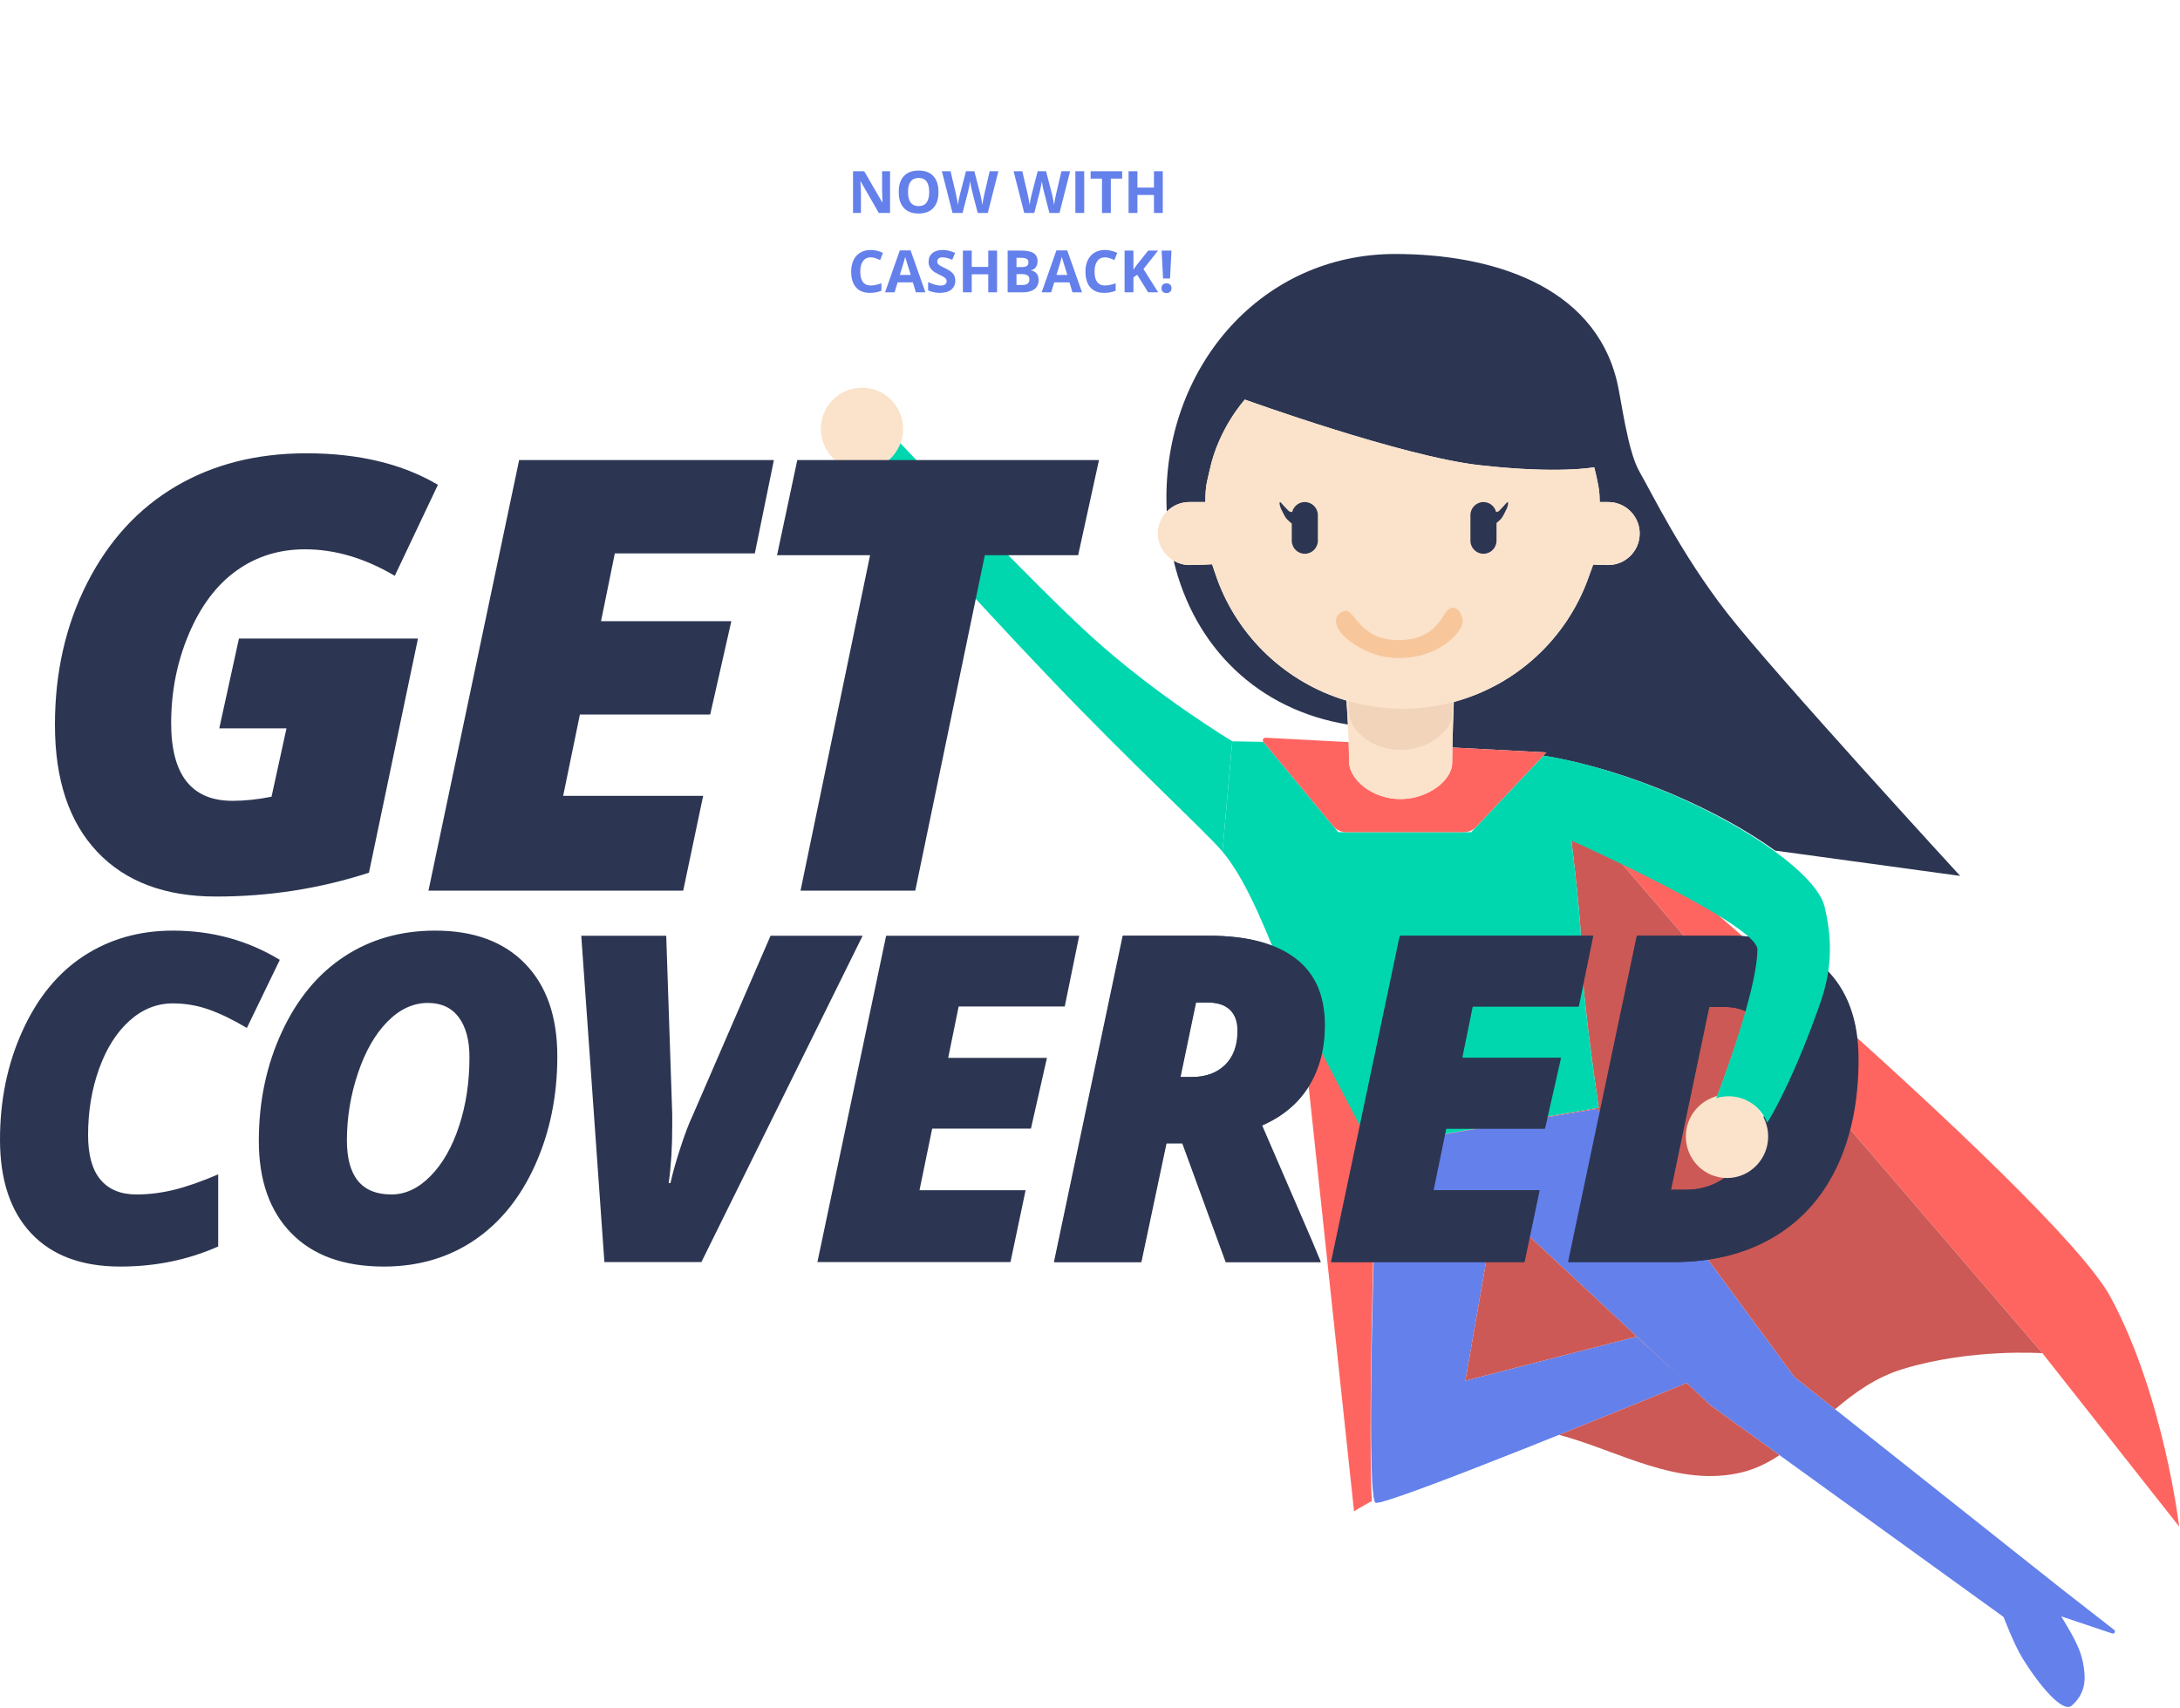 <svg width="522" height="409" viewBox="0 0 522 409" fill="none" xmlns="http://www.w3.org/2000/svg">
<path fill-rule="evenodd" clip-rule="evenodd" d="M493.232 380.195L443.898 341.046L439.411 337.486L429.667 329.753L382.409 265.553L329.764 274.27C329.748 274.273 327.546 335.665 328.549 354.469C328.724 357.75 328.994 359.766 329.393 359.899C329.54 359.948 329.929 359.891 330.467 359.767C334.58 358.82 349.389 353.135 364.664 347.074C367.553 345.928 370.451 344.77 373.302 343.628C389.455 337.152 403.874 331.21 403.874 331.21L391.884 320.098L350.88 330.648L356.551 298.114L365.504 295.428L409.672 336.618L426.1 348.484L430.152 351.41L479.759 387.24C479.759 387.24 482.211 393.747 484.28 397.11C488.145 403.391 493.901 410.379 496.068 408.476C499.406 405.545 499.266 402.207 499.1 400.429C498.793 397.139 497.928 394.673 495.956 391.165C495.351 390.089 495.313 390.026 493.568 387.098L505.77 391.186C506.28 391.357 506.658 390.707 506.258 390.349L493.232 380.195Z" fill="#6480EB"/>
<g filter="url(#filter0_d)">
<path d="M182 34C182 22.954 190.954 14 202 14H282C293.046 14 302 22.954 302 34V76.84C302 87.886 293.046 96.84 282 96.84H259.766C257.7 96.84 256.026 98.515 256.026 100.58C256.026 103.447 252.935 105.248 250.441 103.834L240.491 98.194C238.926 97.306 237.159 96.84 235.36 96.84H202C190.954 96.84 182 87.886 182 76.84V34Z" fill="white"/>
</g>
<path d="M213.124 51H210.431L206.083 43.44H206.021C206.108 44.775 206.151 45.727 206.151 46.297V51H204.258V41.006H206.931L211.271 48.491H211.319C211.251 47.192 211.217 46.274 211.217 45.736V41.006H213.124V51ZM224.718 45.989C224.718 47.644 224.308 48.915 223.487 49.804C222.667 50.692 221.491 51.137 219.96 51.137C218.429 51.137 217.253 50.692 216.433 49.804C215.612 48.915 215.202 47.639 215.202 45.976C215.202 44.312 215.612 43.043 216.433 42.168C217.257 41.288 218.438 40.849 219.974 40.849C221.509 40.849 222.683 41.291 223.494 42.175C224.31 43.059 224.718 44.33 224.718 45.989ZM217.424 45.989C217.424 47.106 217.636 47.947 218.06 48.512C218.483 49.077 219.117 49.359 219.96 49.359C221.651 49.359 222.496 48.236 222.496 45.989C222.496 43.738 221.655 42.612 219.974 42.612C219.131 42.612 218.495 42.897 218.066 43.467C217.638 44.032 217.424 44.873 217.424 45.989ZM236.523 51H234.11L232.757 45.75C232.707 45.563 232.62 45.178 232.497 44.595C232.379 44.007 232.31 43.613 232.292 43.412C232.265 43.658 232.196 44.055 232.087 44.602C231.978 45.144 231.893 45.531 231.834 45.764L230.487 51H228.081L225.531 41.006H227.616L228.895 46.461C229.118 47.468 229.28 48.341 229.38 49.079C229.407 48.819 229.469 48.418 229.564 47.876C229.665 47.329 229.758 46.905 229.845 46.605L231.301 41.006H233.304L234.76 46.605C234.824 46.855 234.903 47.238 234.999 47.753C235.095 48.268 235.168 48.71 235.218 49.079C235.263 48.724 235.336 48.282 235.437 47.753C235.537 47.22 235.628 46.789 235.71 46.461L236.981 41.006H239.066L236.523 51ZM253.695 51H251.282L249.929 45.75C249.879 45.563 249.792 45.178 249.669 44.595C249.55 44.007 249.482 43.613 249.464 43.412C249.437 43.658 249.368 44.055 249.259 44.602C249.149 45.144 249.065 45.531 249.006 45.764L247.659 51H245.253L242.703 41.006H244.788L246.066 46.461C246.29 47.468 246.451 48.341 246.552 49.079C246.579 48.819 246.641 48.418 246.736 47.876C246.837 47.329 246.93 46.905 247.017 46.605L248.473 41.006H250.476L251.932 46.605C251.995 46.855 252.075 47.238 252.171 47.753C252.267 48.268 252.34 48.71 252.39 49.079C252.435 48.724 252.508 48.282 252.608 47.753C252.709 47.22 252.8 46.789 252.882 46.461L254.153 41.006H256.238L253.695 51ZM257.496 51V41.006H259.615V51H257.496ZM265.986 51H263.867V42.77H261.153V41.006H268.7V42.77H265.986V51ZM278.428 51H276.315V46.687H272.357V51H270.238V41.006H272.357V44.923H276.315V41.006H278.428V51ZM208.503 61.626C207.705 61.626 207.088 61.927 206.65 62.528C206.213 63.125 205.994 63.959 205.994 65.03C205.994 67.259 206.83 68.373 208.503 68.373C209.205 68.373 210.055 68.198 211.053 67.847V69.624C210.232 69.966 209.316 70.137 208.305 70.137C206.851 70.137 205.739 69.697 204.969 68.817C204.199 67.933 203.813 66.666 203.813 65.017C203.813 63.977 204.003 63.068 204.381 62.289C204.759 61.505 205.301 60.906 206.008 60.491C206.719 60.072 207.55 59.862 208.503 59.862C209.474 59.862 210.449 60.097 211.429 60.566L210.745 62.289C210.371 62.111 209.995 61.956 209.617 61.824C209.239 61.692 208.868 61.626 208.503 61.626ZM219.304 70L218.579 67.621H214.936L214.211 70H211.928L215.455 59.965H218.046L221.587 70H219.304ZM218.073 65.844C217.403 63.688 217.025 62.469 216.938 62.187C216.856 61.904 216.797 61.681 216.761 61.517C216.61 62.1 216.18 63.542 215.469 65.844H218.073ZM228.751 67.225C228.751 68.127 228.425 68.838 227.773 69.357C227.126 69.877 226.224 70.137 225.066 70.137C224 70.137 223.057 69.936 222.236 69.535V67.566C222.911 67.867 223.48 68.079 223.945 68.202C224.415 68.325 224.843 68.387 225.23 68.387C225.695 68.387 226.051 68.298 226.297 68.12C226.548 67.942 226.673 67.678 226.673 67.327C226.673 67.131 226.618 66.958 226.509 66.808C226.399 66.653 226.238 66.505 226.023 66.363C225.814 66.222 225.383 65.996 224.731 65.686C224.121 65.399 223.663 65.124 223.357 64.859C223.052 64.595 222.808 64.287 222.626 63.937C222.444 63.586 222.353 63.175 222.353 62.706C222.353 61.822 222.651 61.127 223.248 60.621C223.85 60.115 224.679 59.862 225.736 59.862C226.256 59.862 226.75 59.924 227.22 60.047C227.694 60.17 228.188 60.343 228.703 60.566L228.02 62.214C227.486 61.995 227.044 61.842 226.693 61.756C226.347 61.669 226.005 61.626 225.668 61.626C225.267 61.626 224.959 61.719 224.745 61.906C224.531 62.093 224.424 62.337 224.424 62.638C224.424 62.825 224.467 62.989 224.554 63.13C224.64 63.267 224.777 63.401 224.964 63.533C225.155 63.661 225.604 63.893 226.311 64.231C227.245 64.677 227.885 65.126 228.231 65.577C228.578 66.024 228.751 66.573 228.751 67.225ZM238.752 70H236.64V65.686H232.682V70H230.562V60.006H232.682V63.923H236.64V60.006H238.752V70ZM241.281 60.006H244.392C245.809 60.006 246.837 60.209 247.475 60.614C248.117 61.015 248.438 61.656 248.438 62.535C248.438 63.132 248.297 63.622 248.015 64.005C247.737 64.388 247.365 64.618 246.9 64.695V64.764C247.534 64.905 247.99 65.169 248.268 65.557C248.55 65.944 248.691 66.459 248.691 67.102C248.691 68.013 248.361 68.724 247.7 69.234C247.044 69.745 246.151 70 245.021 70H241.281V60.006ZM243.4 63.964H244.631C245.205 63.964 245.62 63.875 245.875 63.697C246.135 63.52 246.265 63.226 246.265 62.815C246.265 62.433 246.123 62.159 245.841 61.995C245.563 61.827 245.121 61.742 244.515 61.742H243.4V63.964ZM243.4 65.645V68.25H244.781C245.365 68.25 245.795 68.138 246.073 67.915C246.351 67.692 246.49 67.35 246.49 66.89C246.49 66.06 245.898 65.645 244.713 65.645H243.4ZM256.806 70L256.081 67.621H252.438L251.713 70H249.43L252.957 59.965H255.548L259.089 70H256.806ZM255.575 65.844C254.905 63.688 254.527 62.469 254.44 62.187C254.358 61.904 254.299 61.681 254.263 61.517C254.112 62.1 253.682 63.542 252.971 65.844H255.575ZM264.599 61.626C263.801 61.626 263.184 61.927 262.746 62.528C262.309 63.125 262.09 63.959 262.09 65.03C262.09 67.259 262.926 68.373 264.599 68.373C265.3 68.373 266.15 68.198 267.148 67.847V69.624C266.328 69.966 265.412 70.137 264.4 70.137C262.947 70.137 261.835 69.697 261.064 68.817C260.294 67.933 259.909 66.666 259.909 65.017C259.909 63.977 260.098 63.068 260.477 62.289C260.855 61.505 261.397 60.906 262.104 60.491C262.814 60.072 263.646 59.862 264.599 59.862C265.569 59.862 266.545 60.097 267.524 60.566L266.841 62.289C266.467 62.111 266.091 61.956 265.713 61.824C265.335 61.692 264.963 61.626 264.599 61.626ZM277.32 70H274.914L272.296 65.789L271.4 66.432V70H269.281V60.006H271.4V64.579L272.234 63.403L274.941 60.006H277.293L273.807 64.429L277.32 70ZM280.164 66.685H278.496L278.147 60.006H280.513L280.164 66.685ZM278.12 69.022C278.12 68.64 278.223 68.35 278.428 68.154C278.633 67.958 278.931 67.86 279.323 67.86C279.701 67.86 279.993 67.961 280.198 68.161C280.408 68.362 280.513 68.649 280.513 69.022C280.513 69.382 280.408 69.667 280.198 69.877C279.989 70.082 279.697 70.185 279.323 70.185C278.94 70.185 278.644 70.084 278.435 69.884C278.225 69.679 278.12 69.392 278.12 69.022Z" fill="#6480EB"/>
<path fill-rule="evenodd" clip-rule="evenodd" d="M310.205 230.688L324.223 361.927C324.223 361.927 325.792 360.951 328.494 359.467C327.315 337.255 329.905 264.737 329.905 264.737L328.084 265.047C328.084 265.047 315.5 240.721 310.205 230.688Z" fill="#FF6560"/>
<path fill-rule="evenodd" clip-rule="evenodd" d="M521.798 365.585C521.798 365.585 518.128 334.292 505.384 310.666C498.544 297.984 464.514 266.178 435.832 240.594C435.344 241.966 434.856 243.23 434.436 244.398C432.843 248.643 431.349 252.267 430.004 255.32L489.063 324.075L521.798 365.585Z" fill="#FF6560"/>
<path fill-rule="evenodd" clip-rule="evenodd" d="M421.038 227.517C417.212 224.165 413.64 221.056 410.42 218.267C403.748 214.321 395.138 210.002 388.225 206.682L418.25 241.636C419.773 236.287 420.954 231.063 421.038 227.517Z" fill="#FF6560"/>
<path fill-rule="evenodd" clip-rule="evenodd" d="M489.063 324.074L430.003 255.32C426.056 264.28 423.401 268.273 423.401 268.273L423.357 268.25C423.797 269.372 424.038 270.581 424.038 271.856C424.038 277.286 419.62 281.706 414.19 281.706C408.739 281.706 404.343 277.286 404.343 271.856C404.343 267.459 407.222 263.744 411.201 262.468C411.675 261.256 415.508 251.259 418.249 241.635L388.225 206.681C381.411 203.409 376.249 201.109 376.249 201.109L375.701 199.275H375.701L376.248 201.109C376.248 201.109 378.723 220.336 378.817 230.214C378.899 238.995 382.813 265.281 382.813 265.281L329.765 274.269L382.409 265.553L429.667 329.753L439.412 337.485C444.082 333.523 449.164 329.835 455.631 327.862C472.041 322.854 489.063 324.074 489.063 324.074Z" fill="#CC5955"/>
<path fill-rule="evenodd" clip-rule="evenodd" d="M417.356 352.536C420.555 351.722 423.405 350.27 426.101 348.484L409.673 336.617L365.505 295.427L356.551 298.113L350.881 330.648L391.884 320.098L403.874 331.21C403.874 331.21 389.455 337.152 373.303 343.627C387.186 347.237 401.872 356.477 417.356 352.536Z" fill="#CC5955"/>
<path fill-rule="evenodd" clip-rule="evenodd" d="M215.607 106.155C216.025 105.078 216.245 103.913 216.245 102.704C216.245 97.252 211.827 92.855 206.397 92.855C200.946 92.855 196.549 97.252 196.549 102.704C196.549 107.937 200.616 112.223 205.781 112.531C205.98 112.553 206.199 112.553 206.397 112.553C210.618 112.553 214.222 109.893 215.607 106.155Z" fill="#FBE2CA"/>
<path fill-rule="evenodd" clip-rule="evenodd" d="M284.783 120.232C286.749 120.232 288.616 120.233 288.616 120.233C288.616 120.233 288.631 119.142 288.655 118.583C288.767 115.824 289.114 115.07 289.684 112.452C291.845 102.484 298.084 95.697 298.084 95.697C298.084 95.697 335.697 109.316 354.306 111.408C373.398 113.555 381.731 111.897 381.731 111.897C381.731 111.897 382.85 116.034 382.989 118.479C383.04 119.373 383.036 120.233 383.036 120.233C383.036 120.233 383.089 120.232 385.081 120.232C389.246 120.232 392.621 123.607 392.621 127.773C392.621 131.94 389.246 135.315 385.081 135.315C382.548 135.315 381.497 135.202 381.497 135.202C381.497 135.202 381.08 136.276 380.381 138.254C375.243 152.809 363.16 164.061 348.119 168.103C348.024 170.612 347.856 175.242 347.771 179.018L370.278 180.197L369.532 180.988C369.783 181.028 370.03 181.05 370.28 181.092L370.284 181.105C390.733 184.581 412.092 194.364 425.044 203.704L469.359 209.765C469.359 209.765 424.937 161.396 413.552 146.786C402.592 132.722 395.564 118.144 392.621 113.058C389.677 107.973 388.242 95.727 387.191 91.368C381.569 68.031 356.604 60.825 334.068 60.825C302.26 60.825 279.295 87.392 279.295 119.205C279.295 120.323 279.329 121.428 279.381 122.525C280.751 121.114 282.66 120.232 284.783 120.232Z" fill="#2C3652"/>
<path fill-rule="evenodd" clip-rule="evenodd" d="M291.408 138.558C290.869 137.065 290.241 135.128 290.241 135.128C290.241 135.128 287.283 135.315 284.783 135.315C283.408 135.315 282.137 134.92 281.028 134.278C285.98 155.077 301.298 170.045 322.76 173.513C322.632 171.017 322.49 168.895 322.41 167.777C308.013 163.511 296.473 152.593 291.408 138.558Z" fill="#2C3652"/>
<path fill-rule="evenodd" clip-rule="evenodd" d="M312.998 245.447C317.5 253.941 328.201 274.535 328.201 274.535L329.75 274.271L329.765 274.27L382.814 265.282C382.814 265.282 378.9 238.995 378.816 230.215C378.722 220.336 376.248 201.109 376.248 201.109L375.701 199.274L375.434 198.376L370.271 181.102C370.275 181.103 370.28 181.104 370.284 181.104L370.281 181.093C370.029 181.05 369.783 181.029 369.533 180.987L352.274 199.286H320.441L302.523 177.668C298.083 177.597 295.075 177.529 295.075 177.529L293.161 198.976L292.72 203.935C299.129 211.641 303.775 224.729 308.332 235.523C309.693 238.749 311.046 241.779 312.435 244.388C312.609 244.712 312.8 245.072 312.998 245.447Z" fill="#00D7AF"/>
<path fill-rule="evenodd" clip-rule="evenodd" d="M295.071 177.519C295.071 177.519 277.113 166.768 261.352 152.456C247.481 139.859 219.74 110.53 215.607 106.156C214.222 109.893 210.618 112.553 206.397 112.553C206.199 112.553 205.98 112.553 205.782 112.531C210.222 117.566 231.17 141.222 251.701 162.701C270.539 182.444 289.225 199.723 292.719 203.945L292.72 203.935L293.162 198.976L295.071 177.519Z" fill="#00D7AF"/>
<path fill-rule="evenodd" clip-rule="evenodd" d="M319.242 197.839C320.001 198.755 321.13 199.286 322.321 199.286H350.548C351.649 199.286 352.702 198.832 353.458 198.031L369.533 180.987L370.278 180.197L347.772 179.018C347.739 180.435 347.719 181.738 347.719 182.753C347.719 186.782 342.046 191.359 335.313 191.359C328.582 191.359 323.023 186.683 323.023 182.306C323.023 180.836 322.989 179.27 322.938 177.717L303.022 176.674C302.494 176.647 302.186 177.261 302.523 177.668L319.242 197.839Z" fill="#FF6560"/>
<path fill-rule="evenodd" clip-rule="evenodd" d="M323.023 182.305C323.023 186.682 328.581 191.359 335.314 191.359C342.046 191.359 347.719 186.782 347.719 182.752C347.719 181.737 347.74 180.435 347.771 179.018C347.856 175.242 347.992 170.612 348.089 168.103C344.168 169.157 340.09 169.747 335.837 169.747C331.168 169.747 326.669 169.039 322.411 167.777C322.491 168.895 322.632 171.017 322.76 173.513C322.828 174.84 322.891 176.27 322.939 177.717C322.99 179.269 323.023 180.837 323.023 182.305Z" fill="#FBE2CA"/>
<path fill-rule="evenodd" clip-rule="evenodd" d="M323.023 170.528C323.023 174.905 328.581 179.582 335.314 179.582C342.046 179.582 347.719 175.005 347.719 170.975C347.719 169.96 347.74 168.657 347.771 167.24C347.856 163.464 347.992 158.835 348.089 156.326C344.168 157.379 340.09 157.969 335.837 157.969C331.168 157.969 326.669 157.261 322.411 156C322.491 157.118 322.632 159.24 322.76 161.735C322.828 163.063 322.891 164.492 322.939 165.939C322.99 167.492 323.023 169.059 323.023 170.528Z" fill="#F1D4BA"/>
<path fill-rule="evenodd" clip-rule="evenodd" d="M306.811 120.478C307.257 120.994 307.833 121.63 308.528 122.326C308.794 122.591 309.121 122.631 309.414 122.61C309.752 121.252 310.977 120.233 312.436 120.233C314.152 120.233 315.558 121.638 315.558 123.354V129.496C315.558 131.214 314.152 132.618 312.436 132.618C310.719 132.618 309.315 131.214 309.315 129.496V125.386C308.956 125.081 308.554 124.73 308.258 124.434C307.599 123.774 307.356 122.976 306.875 122.114C306.395 121.252 306.122 119.677 306.811 120.478ZM320.988 146.314C323.438 145.742 324.377 153.295 333.875 153.295C343.374 153.295 344.166 146.739 346.134 145.742C347.796 144.902 349.23 146.894 349.23 148.967C349.23 151.04 344.008 157.595 333.875 157.595C328.342 157.595 323.758 154.979 321.289 152.783C317.909 149.78 318.42 146.912 320.988 146.314ZM352.094 123.354C352.094 121.638 353.5 120.233 355.216 120.233C356.675 120.233 357.899 121.251 358.237 122.609C358.492 122.601 358.757 122.549 358.98 122.326C359.675 121.63 360.253 120.994 360.697 120.478C361.387 119.677 361.115 121.252 360.634 122.114C360.154 122.976 359.911 123.774 359.251 124.434C358.993 124.691 358.658 124.987 358.338 125.262V129.496C358.338 131.214 356.934 132.618 355.216 132.618C353.5 132.618 352.094 131.214 352.094 129.496V123.354Z" fill="#FFC09C"/>
<path fill-rule="evenodd" clip-rule="evenodd" d="M392.626 127.767C392.626 131.943 389.241 135.308 385.087 135.308C382.558 135.308 381.503 135.197 381.503 135.197C381.503 135.197 381.086 136.274 380.382 138.254C375.239 152.808 363.149 164.064 348.113 168.109C344.201 169.164 340.09 169.757 335.825 169.757C331.166 169.757 326.659 169.032 322.416 167.779C308.019 163.514 296.478 152.587 291.401 138.561C290.873 137.066 290.235 135.132 290.235 135.132C290.235 135.132 287.29 135.308 284.784 135.308C283.399 135.308 282.146 134.912 281.025 134.274C278.783 132.977 277.244 130.558 277.244 127.767C277.244 125.721 278.058 123.875 279.376 122.534C280.761 121.105 282.651 120.226 284.784 120.226H288.609C288.609 120.226 288.631 119.148 288.652 118.576C288.763 115.828 289.114 115.06 289.686 112.443C291.84 102.484 298.083 95.69 298.083 95.69C298.083 95.69 335.694 109.321 354.312 111.41C373.393 113.565 381.723 111.893 381.723 111.893C381.723 111.893 382.845 116.026 382.998 118.489C383.043 119.368 383.043 120.226 383.043 120.226H385.087C389.241 120.226 392.626 123.611 392.626 127.767Z" fill="#FBE2CA"/>
<path fill-rule="evenodd" clip-rule="evenodd" d="M355.216 132.618C356.934 132.618 358.338 131.213 358.338 129.496V125.262C358.659 124.987 358.993 124.691 359.251 124.434C359.91 123.774 360.154 122.976 360.634 122.114C361.115 121.253 361.387 119.676 360.698 120.478C360.253 120.994 359.676 121.63 358.98 122.326C358.757 122.549 358.492 122.601 358.237 122.608C357.899 121.25 356.675 120.233 355.216 120.233C353.499 120.233 352.094 121.637 352.094 123.355V129.496C352.094 131.213 353.499 132.618 355.216 132.618Z" fill="#2C3652"/>
<path fill-rule="evenodd" clip-rule="evenodd" d="M350.23 148.967C350.23 146.895 348.796 144.902 347.134 145.743C345.166 146.739 344.374 153.296 334.875 153.296C325.377 153.296 324.439 145.743 321.988 146.314C319.42 146.913 318.91 149.78 322.289 152.784C324.759 154.98 329.342 157.595 334.875 157.595C345.008 157.595 350.23 151.041 350.23 148.967Z" fill="#F7C79B"/>
<path fill-rule="evenodd" clip-rule="evenodd" d="M308.258 124.434C308.554 124.73 308.956 125.081 309.314 125.386V129.496C309.314 131.214 310.719 132.618 312.435 132.618C314.153 132.618 315.557 131.214 315.557 129.496V123.354C315.557 121.638 314.153 120.233 312.435 120.233C310.976 120.233 309.752 121.252 309.415 122.611C309.121 122.631 308.794 122.591 308.529 122.326C307.833 121.631 307.256 120.994 306.811 120.478C306.122 119.677 306.394 121.252 306.875 122.114C307.355 122.976 307.599 123.774 308.258 124.434Z" fill="#2C3652"/>
<path fill-rule="evenodd" clip-rule="evenodd" d="M57.216 152.922H100.082L88.346 208.996C76.634 212.805 64.43 214.709 51.734 214.709C39.507 214.709 30.02 211.136 23.274 203.988C16.528 196.841 13.155 186.708 13.155 173.588C13.155 161.033 15.731 149.701 20.885 139.591C26.038 129.481 33.1 121.781 42.072 116.491C51.043 111.201 61.479 108.556 73.378 108.556C85.84 108.556 96.334 111.071 104.86 116.103L94.53 137.898C87.363 133.666 80.195 131.55 73.027 131.55C66.843 131.55 61.373 133.254 56.618 136.663C51.863 140.073 48.069 145.116 45.234 151.793C42.4 158.47 40.983 165.594 40.983 173.165C40.983 185.579 45.878 191.786 55.67 191.786C58.621 191.786 61.736 191.457 65.016 190.798L68.6 174.435H52.507L57.216 152.922ZM163.592 213.299H102.595L124.31 110.178H185.306L180.739 132.537H147.219L143.916 148.76H175.117L170.057 171.119H138.856L134.851 190.587H168.371L163.592 213.299ZM219.162 213.299H191.685L208.34 132.96H186.063L190.912 110.178H263.152L258.163 132.96H235.816L219.162 213.299Z" fill="#2C3652"/>
<path fill-rule="evenodd" clip-rule="evenodd" d="M41.383 240.295C37.548 240.295 34.086 241.685 30.997 244.464C27.908 247.244 25.485 251.075 23.727 255.958C21.969 260.84 21.091 266.133 21.091 271.835C21.091 276.61 22.085 280.174 24.073 282.526C26.062 284.878 28.92 286.054 32.648 286.054C35.595 286.054 38.578 285.689 41.596 284.958C44.614 284.228 48.164 282.989 52.247 281.243V298.51C45.04 301.717 37.228 303.321 28.813 303.321C19.582 303.321 12.472 300.675 7.483 295.383C2.494 290.09 0 282.597 0 272.904C0 263.424 1.802 254.728 5.406 246.817C9.01 238.905 13.909 232.936 20.105 228.908C26.301 224.881 33.394 222.868 41.383 222.868C50.792 222.868 59.331 225.202 67 229.871L59.118 246.175C55.816 244.215 52.78 242.745 50.011 241.765C47.241 240.785 44.365 240.295 41.383 240.295ZM104.211 222.868C113.442 222.868 120.623 225.514 125.754 230.806C130.885 236.098 133.45 243.484 133.45 252.964C133.45 262.444 131.684 271.113 128.151 278.971C124.618 286.83 119.745 292.852 113.531 297.04C107.317 301.227 100.11 303.321 91.908 303.321C82.357 303.321 74.98 300.666 69.778 295.356C64.577 290.046 61.976 282.669 61.976 273.225C61.976 263.78 63.805 255.103 67.462 247.191C71.119 239.279 76.099 233.247 82.401 229.095C88.703 224.944 95.973 222.868 104.211 222.868ZM112.413 253.178C112.413 249.115 111.56 245.935 109.856 243.636C108.152 241.337 105.684 240.188 102.453 240.188C98.938 240.188 95.707 241.685 92.76 244.678C89.813 247.672 87.461 251.788 85.703 257.027C83.945 262.266 83.067 267.629 83.067 273.118C83.067 281.742 86.617 286.054 93.719 286.054C97.092 286.054 100.225 284.575 103.119 281.617C106.013 278.659 108.285 274.668 109.936 269.643C111.587 264.618 112.413 259.13 112.413 253.178ZM184.508 224.097H206.557L167.944 302.252H144.723L139.184 224.097H159.529L160.967 266.917V269.643C160.967 274.775 160.683 279.337 160.115 283.328H160.541C161.038 281.047 161.828 278.241 162.911 274.908C163.994 271.576 164.979 268.984 165.867 267.13L184.508 224.097ZM241.957 302.252H195.728L212.185 224.097H258.414L254.952 241.043H229.548L227.044 253.338H250.691L246.857 270.284H223.21L220.174 285.039H245.579L241.957 302.252ZM279.327 273.813L273.309 302.252H252.484L268.942 224.097H289.553C298.501 224.097 305.353 225.879 310.111 229.443C314.869 233.007 317.248 238.37 317.248 245.534C317.248 251.093 315.987 255.94 313.466 260.074C310.945 264.208 307.2 267.362 302.229 269.536L314.159 297.12L316.289 302.252H293.601L283.215 273.813H279.327ZM282.683 257.936H285.399C288.772 257.936 291.453 256.965 293.441 255.022C295.429 253.08 296.423 250.363 296.423 246.87C296.423 244.66 295.811 242.977 294.586 241.818C293.361 240.66 291.577 240.081 289.233 240.081H286.411L282.683 257.936ZM365.057 302.252H318.828L335.285 224.097H381.514L378.052 241.043H352.647L350.144 253.338H373.791L369.957 270.284H346.31L343.274 285.039H368.678L365.057 302.252ZM445.035 253.659C445.035 263.638 443.277 272.289 439.762 279.613C436.247 286.936 431.143 292.54 424.45 296.425C417.757 300.31 409.83 302.252 400.67 302.252H375.584L392.042 224.097H414.197C423.997 224.097 431.587 226.672 436.966 231.822C442.345 236.972 445.035 244.251 445.035 253.659ZM403.812 284.932C407.718 284.932 411.206 283.684 414.277 281.19C417.349 278.695 419.736 275.14 421.441 270.525C423.145 265.91 423.997 260.644 423.997 254.728C423.997 250.273 423.038 246.897 421.121 244.598C419.204 242.299 416.523 241.15 413.079 241.15H409.298L400.137 284.932H403.812Z" fill="#2C3652"/>
<path fill-rule="evenodd" clip-rule="evenodd" d="M279.206 273.813L273.188 302.252H252.363L268.82 224.097H289.432C298.379 224.097 305.232 225.879 309.99 229.443C314.748 233.007 317.126 238.37 317.126 245.534C317.126 251.093 315.866 255.94 313.345 260.074C310.824 264.208 307.078 267.362 302.107 269.536L314.037 297.12L316.168 302.252H293.479L283.094 273.813H279.206ZM282.561 257.936H285.277C288.651 257.936 291.331 256.965 293.32 255.022C295.308 253.08 296.302 250.363 296.302 246.87C296.302 244.66 295.69 242.977 294.465 241.818C293.24 240.66 291.456 240.081 289.112 240.081H286.289L282.561 257.936ZM364.936 302.252H318.707L335.164 224.097H381.393L377.931 241.043H352.526L350.023 253.338H373.67L369.835 270.284H346.188L343.153 285.039H368.557L364.936 302.252ZM444.913 253.659C444.913 263.638 443.156 272.289 439.641 279.613C436.125 286.936 431.021 292.54 424.329 296.425C417.636 300.31 409.709 302.252 400.548 302.252H375.463L391.92 224.097H414.076C423.876 224.097 431.465 226.672 436.844 231.822C442.224 236.972 444.913 244.251 444.913 253.659ZM403.691 284.932C407.596 284.932 411.085 283.684 414.156 281.19C417.227 278.695 419.615 275.14 421.319 270.525C423.024 265.91 423.876 260.644 423.876 254.728C423.876 250.273 422.917 246.897 421 244.598C419.082 242.299 416.402 241.15 412.958 241.15H409.176L400.016 284.932H403.691Z" fill="#2C3652"/>
<path fill-rule="evenodd" clip-rule="evenodd" d="M403.675 272.172C403.675 277.655 408.075 282.118 413.53 282.118C418.965 282.118 423.387 277.655 423.387 272.172C423.387 270.884 423.145 269.663 422.705 268.531C421.275 264.823 417.689 262.226 413.53 262.226C412.474 262.226 411.484 262.381 410.538 262.691C406.557 263.979 403.675 267.732 403.675 272.172Z" fill="#FBE2CA"/>
<path fill-rule="evenodd" clip-rule="evenodd" d="M370 181L375.166 198.41L375.434 199.315L375.982 201.164C375.982 201.164 381.148 203.482 387.966 206.78C394.883 210.127 403.5 214.48 410.176 218.457C416.316 222.113 420.812 225.448 420.812 227.376C420.812 227.505 420.804 227.646 420.801 227.78C420.717 231.354 419.535 236.618 418.011 242.009C415.267 251.708 411.431 261.783 410.957 263.005C411.903 262.695 412.893 262.541 413.948 262.541C418.106 262.541 421.691 265.133 423.121 268.833L423.165 268.856C423.165 268.856 425.822 264.831 429.773 255.801C431.119 252.724 432.614 249.072 434.208 244.792C434.628 243.616 435.117 242.343 435.605 240.96C437.575 235.391 439.534 227.963 436.891 217.117C435.997 213.425 431.534 208.662 424.81 203.779C411.848 194.366 390.476 184.506 370.013 181.002C370.009 181.002 370.004 181.001 370 181Z" fill="#00D7AF"/>
<defs>
<filter id="filter0_d" x="162" y="0" width="160" height="130.326" filterUnits="userSpaceOnUse" color-interpolation-filters="sRGB">
<feFlood flood-opacity="0" result="BackgroundImageFix"/>
<feColorMatrix in="SourceAlpha" type="matrix" values="0 0 0 0 0 0 0 0 0 0 0 0 0 0 0 0 0 0 127 0"/>
<feOffset dy="6"/>
<feGaussianBlur stdDeviation="10"/>
<feColorMatrix type="matrix" values="0 0 0 0 0 0 0 0 0 0 0 0 0 0 0 0 0 0 0.1 0"/>
<feBlend mode="normal" in2="BackgroundImageFix" result="effect1_dropShadow"/>
<feBlend mode="normal" in="SourceGraphic" in2="effect1_dropShadow" result="shape"/>
</filter>
</defs>
</svg>
